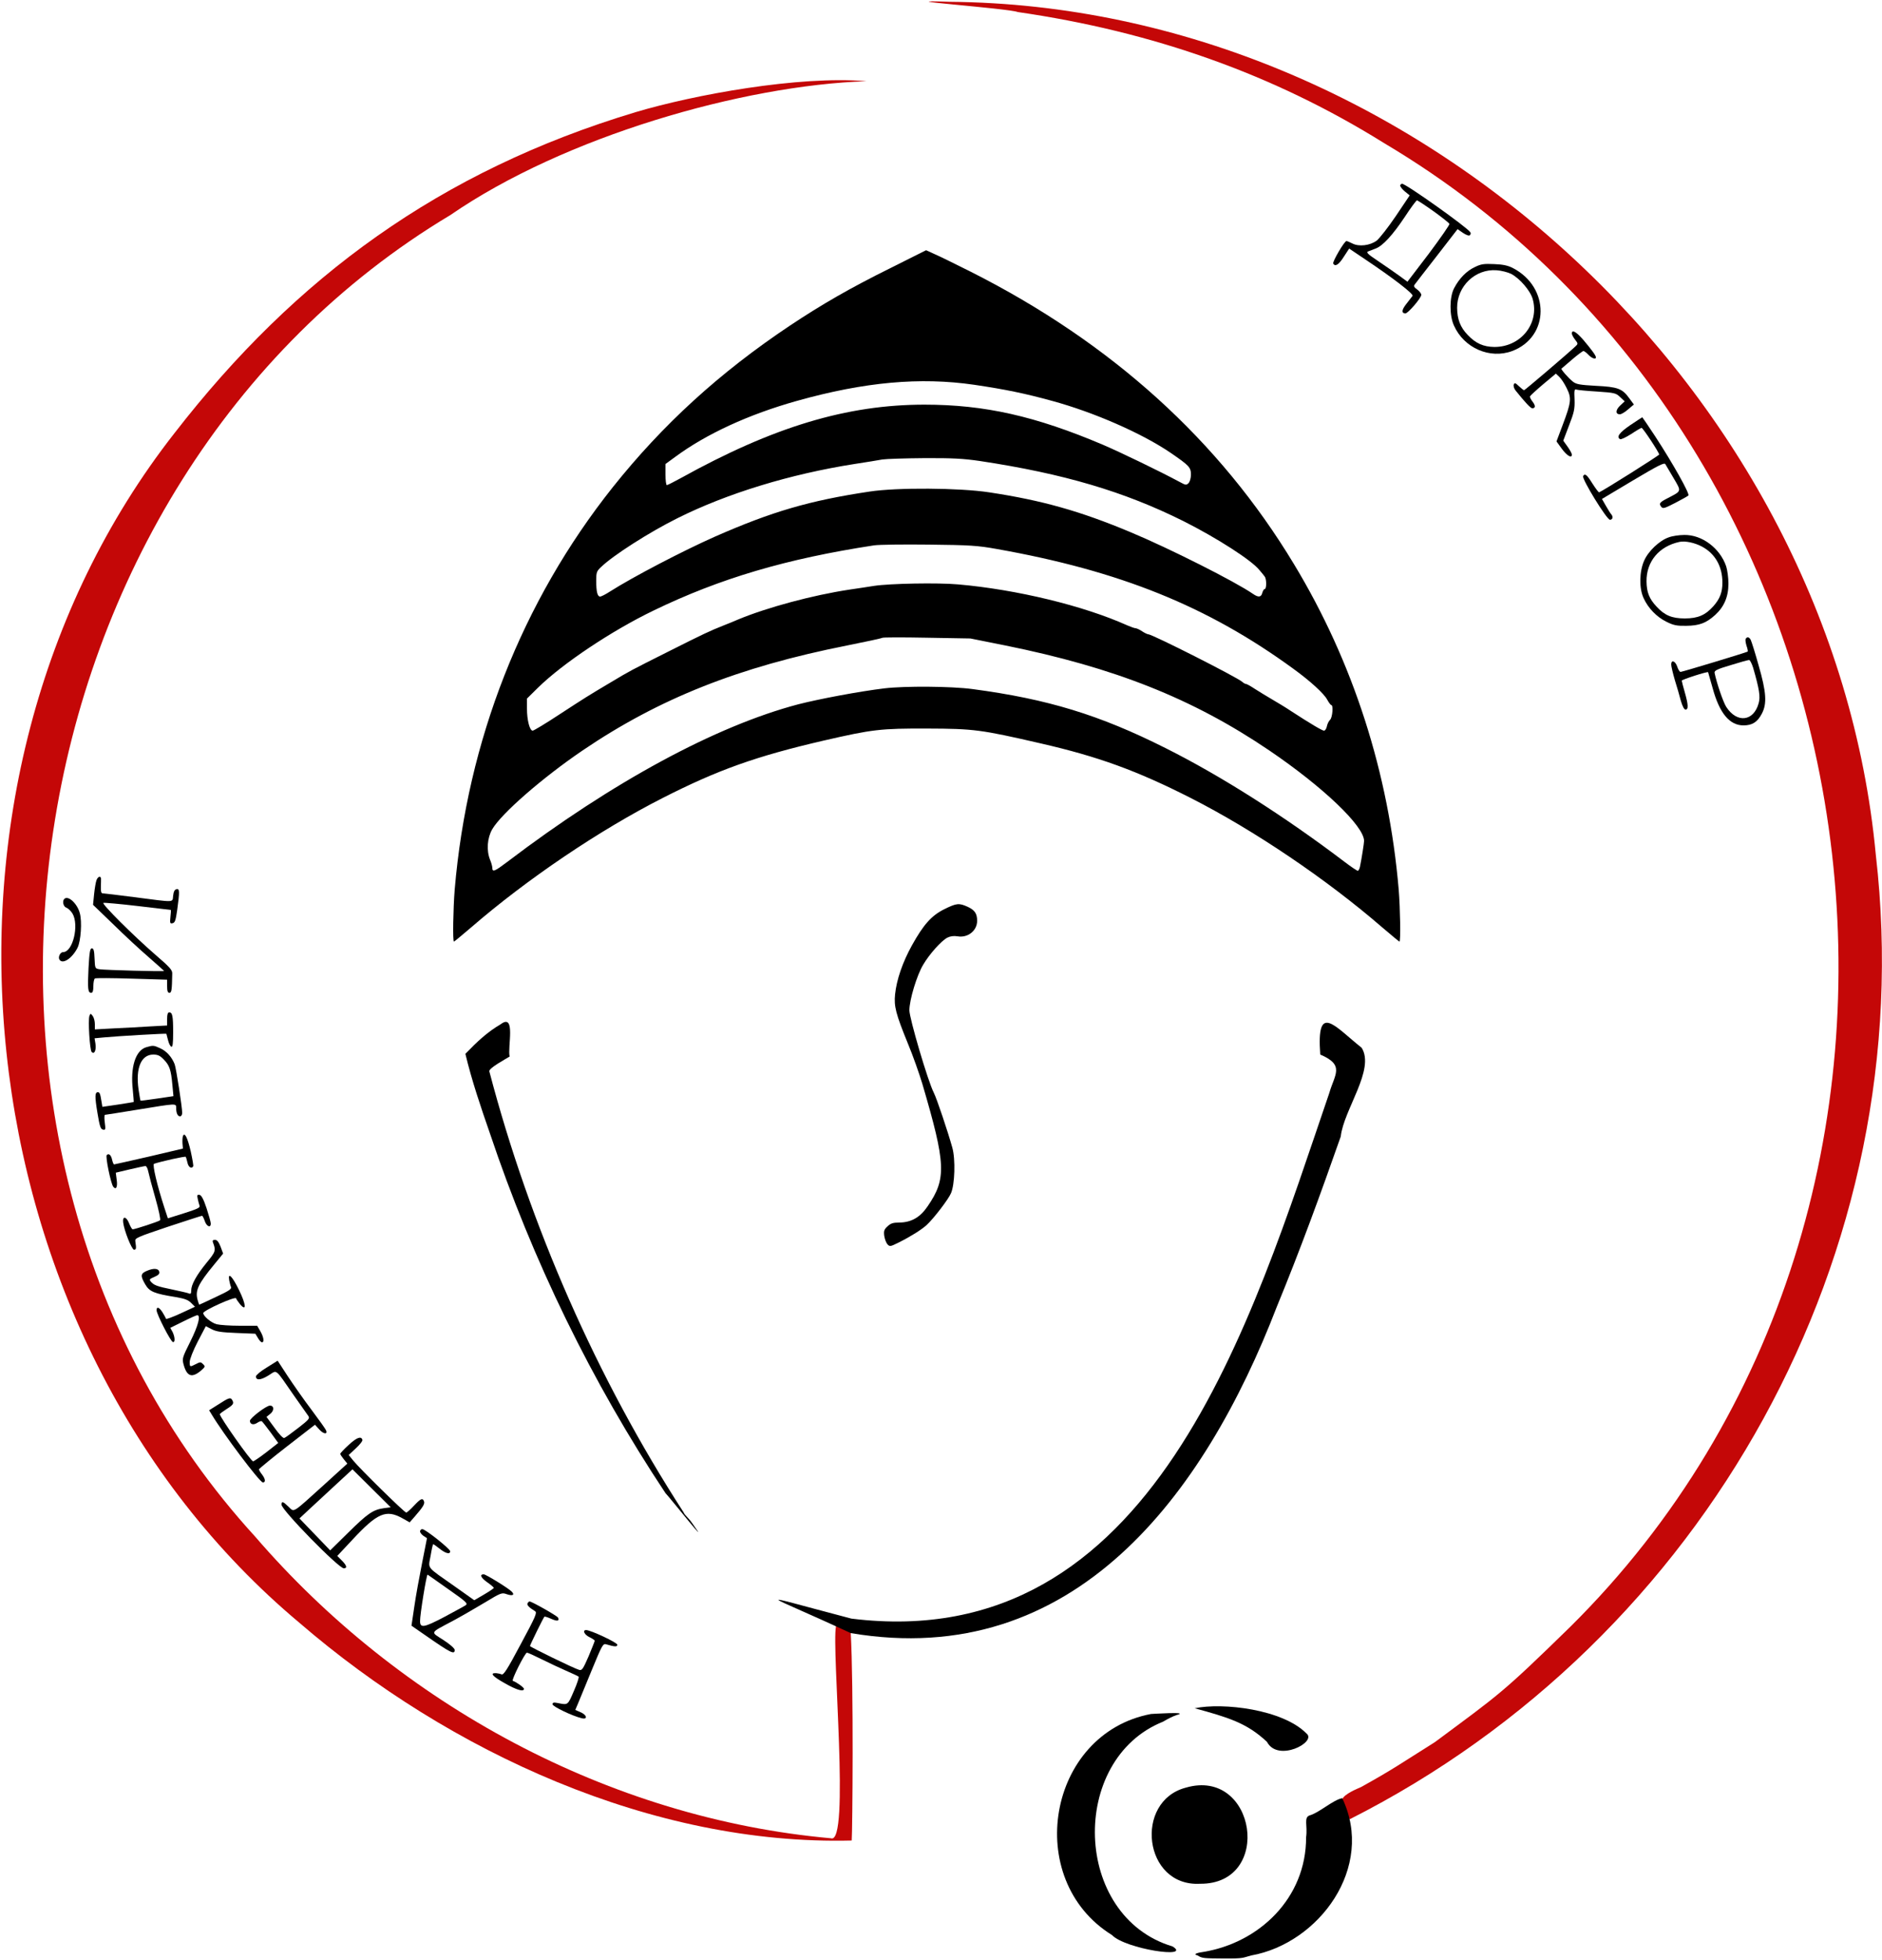 <svg width="1250" height="1301" viewBox="0 0 1250 1301" fill="none" xmlns="http://www.w3.org/2000/svg">
<path d="M1245.9 567.499C1217.07 259.629 939.27 3.679 630.7 1.199C584.1 -0.501 669.42 5.439 676 7.999C765.55 20.939 845.97 49.279 919.3 94.999C1260.47 297.299 1327.28 798.169 1043.09 1079.7C997.39 1124.32 996.17 1124.36 953 1156.4C929.49 1171.17 925.3 1174.38 904 1186.2C901.61 1187.27 892.98 1190.69 891.44 1194.34C889.6 1198.69 894.76 1203.82 896.4 1207.61C1132.9 1088.2 1276.34 831.229 1245.9 567.499Z" fill="#C40707"/>
<path d="M891.5 1193.6C885.57 1194.6 876.15 1203.29 869.9 1205C865.74 1206.37 868.6 1211.78 867.5 1219.5C867.59 1260.1 836.18 1289.47 799.5 1295.6C795.76 1296.09 791.76 1297.1 795.5 1298C798.39 1299.98 800.21 1299.9 812.5 1300C826.65 1300.12 825.2 1299.48 831 1298C876.04 1290 913.47 1239.41 891.5 1193.6Z" fill="black"/>
<path d="M555.26 1079.5C552.2 1094.52 564.74 1225.01 551.91 1220.2C404.5 1207.02 265.35 1131.21 169.5 1020C-65.24 763.33 3.34 319.63 299.21 142.7C374.78 90.66 493.22 56.63 575.5 53.9C530.46 50.11 460.83 62.91 422 74.49C292.49 113.5 196.45 183.59 115.9 287.49C-66.36 520.18 -27.15 888.07 199.01 1077.29C298.53 1163.04 433.43 1225.01 565.7 1221.7C566.18 1215.89 567.06 1119.02 565.02 1083.36C563.07 1083.59 553.22 1075.87 555.26 1079.5Z" fill="#C40707"/>
<path d="M904.4 695.499C886.27 681.079 874.28 664.769 876.9 699.999C893.51 707.009 886.37 713.279 882.9 725.499C831.16 876.469 766.63 1099.28 565.5 1074.4C495.44 1056.01 506.77 1056.87 565 1084.01C713.46 1109.1 800.01 991.999 848 867.499C863.77 829.199 877.06 792.639 890.5 754.409C892.49 736.499 913.44 709.929 904.4 695.499Z" fill="black"/>
<path d="M930 123.2C930 123.9 931.4 125.7 933.1 127.1L936.3 129.7L927.1 143.4C922 150.9 916.3 158.2 914.4 159.7C910 163 902.6 163.9 898.2 161.6C896.5 160.7 894.7 160 894.3 160C892.9 160 884.8 173.9 885.5 175C886.9 177.2 889.2 175.7 892.5 170.5L896.1 165L906.8 172.2C925.2 184.5 939.1 195.2 938.2 196.4C937.7 197 935.9 199.4 934.1 201.7C930.9 205.7 930.7 208 933.5 208C935.2 208 944 197.8 944 195.7C944 194.9 942.8 193.3 941.3 192.2C939.2 190.7 938.8 189.9 939.6 188.9C940.2 188.1 946.8 179.5 954.4 169.8L968.1 152.1L971.7 154.6C974 156.1 975.7 156.7 976.3 156.1C976.8 155.6 977 154.7 976.6 154.2C974.7 151 933.8 122 931.3 122C930.6 122 930 122.6 930 123.2ZM952.1 140.2C957.7 144.2 962.4 148 962.7 148.6C962.9 149.2 956.7 158.1 949 168.4L934.8 187L929.2 182.9C926.1 180.6 919.7 176.3 915.2 173.2C908.4 168.7 907.2 167.4 908.7 166.9C909.7 166.5 911.9 165.7 913.6 165C918.4 163.3 925.1 155.9 933.1 143.9C937 137.9 940.7 133 941.1 133C941.6 133 946.6 136.3 952.1 140.2Z" fill="black"/>
<path d="M591.3 178C564.3 191.4 546.1 201.9 524.7 216.1C477.8 247.4 440.1 281.9 407 323.4C346.7 399.2 310.4 491.6 302 590.5C301 603.1 300.6 625 301.5 625C301.8 625 306.8 620.8 312.8 615.7C349.9 583.6 398 551.1 440.3 529.6C476.9 511 502.1 502 547 491.6C579.6 484.1 584.8 483.5 616 483.6C646.8 483.7 651.5 484.3 691 493.4C729.5 502.2 755.2 511.6 790.7 529.6C833 551.1 881.1 583.6 918.2 615.7C924.2 620.8 929.2 625 929.5 625C930.4 625 930 603.1 929 590.5C922.4 513 898.8 439.5 859.4 374.4C810 292.5 738.3 227.6 645 180.5C634.8 175.4 623.9 170 620.8 168.7L615.1 166.1L591.3 178ZM647 255.4C668 258.5 680.9 261.2 698.8 266.1C726.7 273.7 758.4 287.6 777.4 300.5C789.8 309 791 310.2 791 315C791 317.4 790.3 319.8 789.4 320.7C788 322.1 787.5 322.1 783.7 320C770.3 312.8 744.6 300.4 732.5 295.2C687.7 276.2 654 268.6 614 268.6C562.5 268.6 513.6 283.3 452.1 317.4C447.5 319.9 443.4 322 442.9 322C442.4 322 442 318.8 442 315V308L448.3 303.4C469.1 288 497.5 275 529.3 266.1C574.2 253.5 611.2 250.2 647 255.4ZM650.8 306C706.5 314.4 746.7 326.3 786 345.9C808.3 357.1 831.3 371.9 836.4 378.3C837.9 380 839.5 382 840 382.7C841.3 384.3 841.3 391 840 391C839.5 391 838.8 392.1 838.4 393.5C837.7 396.5 835.8 396.7 832.2 394.2C820.5 386.1 776.9 364.1 751 353.3C717.4 339.2 692 332.1 657 326.8C637.4 323.8 595.8 323.5 577.5 326.3C537.5 332.3 512.7 339.6 475.1 356.1C453.4 365.7 420.3 383 405.2 392.6C402.3 394.5 399.3 396 398.6 396C396.8 396 396 392.8 396 385.4C396 379.9 396.3 379.1 399.3 376.3C407.3 368.6 431.2 353.3 449.9 344C482.9 327.5 524.8 314.7 567.5 308C575.2 306.8 583.5 305.5 586 305C588.5 304.6 601 304.2 613.8 304.1C632.6 304 639.8 304.4 650.8 306ZM662 364.4C743.8 378.9 802.1 402.4 859 443.9C870.2 452 879.4 460.4 881.5 464.4C882.6 466.4 883.8 468 884.2 468C885.7 468 885 476.1 883.5 477.7C882.6 478.5 881.6 480.5 881.3 482.1C881 483.7 880.1 485 879.4 485C878.2 485 870.4 480.4 857.2 471.8C854.1 469.7 848.6 466.4 845 464.3C841.4 462.2 836.3 459.1 833.5 457.3C830.8 455.5 828.1 454 827.6 454C827.1 454 825.9 453.4 825.1 452.6C821.4 449.4 765.3 421 762.6 421C762 421 760.2 420.1 758.5 419C756.9 417.9 754.9 417 754.2 417C753.5 417 751.1 416.1 748.7 415.1C719.8 402.1 675.3 391.3 636.3 387.9C622.8 386.7 591 387.3 580.5 388.9C577.2 389.4 569.8 390.6 564 391.4C539.6 395.1 509.6 403.2 490.5 411.1C487.8 412.3 483.3 414.1 480.5 415.2C471.2 418.9 467.6 420.6 444.7 432.1C418 445.5 418.6 445.2 406.2 452.6C390.5 461.9 388.8 463 371.6 474.2C362.5 480.2 354.5 485 353.8 485C351.8 485 350 477.9 350 470.4V463.7L357.3 456.5C373.6 440.5 406.2 418.7 434 405.3C478.2 383.9 522.3 370.9 580.5 362C583.8 361.5 600.2 361.3 617 361.5C644.2 361.8 649.1 362.1 662 364.4ZM667.5 428.4C740.3 443.1 792.2 463.7 843 498.1C878.7 522.3 906 548.3 906 558.2C906 559.6 904.4 569.8 903.3 575.2C903 576.8 902.3 578 901.8 578C901.3 578 897.4 575.4 893.2 572.2C853.4 542 811 515 774 496.5C730.2 474.5 695.7 464 646 457.4C631.9 455.5 601.1 455.3 587.5 456.9C570.9 458.9 544.3 463.9 530.2 467.5C475.5 481.9 406.8 519 336.8 572.2C328.6 578.4 327 579.1 327 576.1C327 575.1 326.3 572.6 325.5 570.7C323 564.6 323.6 556.3 326.9 550.5C332.9 540.1 360.2 516.3 387 498.1C437.9 463.6 490.7 442.7 562.4 428.5C575 426 585.6 423.7 585.9 423.4C586.2 423 599.6 423 615.5 423.3L644.5 423.8L667.5 428.4Z" fill="black"/>
<path d="M979.5 177.3C974 179.9 969.2 184.8 965.8 191.3C962.7 197.1 962.6 209.4 965.7 216.1C972.4 231.1 989.6 238.5 1004.4 233C1029.3 223.6 1029.6 190.7 1004.8 177.9C1001.7 176.3 998.3 175.5 992.5 175.3C985.6 175 983.8 175.2 979.5 177.3ZM1003.7 181.8C1009.4 184.8 1016.4 192.9 1018 198.5C1022.6 214.8 1010 230.4 992.5 230.3C985.3 230.2 980.2 228 974.8 222.3C969.9 217.2 967.9 212 967.8 204.4C967.7 190 979.9 178.3 994.1 179.4C997.1 179.6 1001.5 180.7 1003.7 181.8Z" fill="black"/>
<path d="M1044 221.4C1044 222.1 1045 224 1046.1 225.4C1048.2 228.1 1048.2 228.2 1046.4 229.9C1040.9 235.1 1012.8 259 1012.3 259C1011.9 259 1010.4 257.8 1008.8 256.3C1006.5 254.1 1006 253.9 1005.4 255.3C1005.1 256.2 1005.6 258 1006.7 259.3C1012.8 266.9 1016.6 271 1017.7 271C1019.9 271 1020 269.3 1017.9 266.6C1016.8 265.2 1016 263.6 1016.2 263.1C1016.4 262.6 1020.3 259 1024.9 255.1L1033.4 248L1035.7 250.2C1037 251.4 1039.2 254.8 1040.6 257.7C1043.9 264.3 1043.6 267 1037.9 282.1L1033.8 293L1037.2 297.7C1040.6 302.4 1044 304.5 1044 301.8C1044 301 1042.7 298.6 1041.1 296.4L1038.3 292.5L1042.1 282.5C1045.5 273.7 1046 271.6 1045.8 265.2C1045.5 259.1 1045.7 258.1 1047 258.6C1047.8 258.9 1054 259.5 1060.8 259.9C1072.5 260.7 1073.3 260.9 1076.1 263.6L1079.1 266.4L1076.1 269.2C1072.9 272.2 1072.9 275 1075.9 275C1076.9 275 1079.4 273.5 1081.4 271.7L1085.2 268.5L1082.1 264.3C1077.5 257.9 1074.4 256.8 1059.9 256.1C1049.4 255.5 1047 255.1 1044.8 253.4C1041.8 251.1 1036.6 245.1 1037.1 244.7C1037.3 244.5 1040.5 241.8 1044.1 238.7C1047.7 235.6 1051.2 233 1051.7 233C1052.2 233 1053.7 234.1 1055 235.5C1057.3 237.9 1060 238.8 1060 237.2C1060 236 1057.1 232.1 1051.7 225.7C1046.9 220.2 1044 218.5 1044 221.4Z" fill="black"/>
<path d="M1082.8 282.2C1075.5 287.2 1073.5 290 1076 291.5C1076.6 291.9 1079.9 290.3 1083.4 288.1C1086.8 285.8 1090 284 1090.3 284C1091.2 284 1102 300.4 1102 301.7C1102 302.3 1064.9 325.7 1062.1 326.8C1061.8 326.9 1059.8 324.3 1057.7 321C1054 315.1 1052.7 314 1051.5 316C1050.4 317.7 1067.2 345 1069.3 345C1071.1 345 1071.6 343.1 1070.2 341.4C1069.7 340.9 1068.1 338.4 1066.7 335.9L1064 331.2L1084.6 318.9C1101.1 309.1 1105.3 306.9 1106.1 308.1C1106.6 308.9 1109.1 313.1 1111.6 317.4C1116.9 326.4 1117 325.8 1107.8 330.6C1102.3 333.4 1101.7 334.2 1103.3 336.3C1104.4 337.8 1105.3 337.6 1112.5 333.9C1116.9 331.6 1120.9 329.4 1121.4 328.9C1122.5 327.9 1111.1 307.6 1099.4 289.7C1094.8 282.7 1090.9 277 1090.8 277C1090.6 277 1087 279.4 1082.8 282.2Z" fill="black"/>
<path d="M1108.3 356.699C1102.2 358.799 1094.7 365.899 1092 372.199C1088.8 379.399 1088.6 390.599 1091.7 397.099C1094.7 403.699 1100.3 409.499 1106.8 412.699C1111.6 415.099 1113.7 415.499 1120 415.399C1128.7 415.299 1133.2 413.599 1139.2 408.199C1145.1 402.799 1148 396.199 1148 387.399C1148 383.499 1147.3 378.399 1146.5 375.899C1142.4 363.899 1130.5 354.899 1118.7 355.099C1115.3 355.099 1110.6 355.799 1108.3 356.699ZM1130.4 362.799C1139.2 367.499 1144 375.999 1144 386.699C1144 393.099 1142.4 397.399 1138 402.399C1132.7 408.299 1127.8 410.499 1119 410.499C1110.5 410.499 1105.7 408.499 1100.4 402.799C1095.4 397.499 1093.7 393.199 1093.6 385.999C1093.4 372.799 1101.9 362.599 1115.5 359.699C1119.2 358.899 1125.5 360.199 1130.4 362.799Z" fill="black"/>
<path d="M1159.5 424C1159.1 424.6 1159.4 426.6 1160 428.6C1160.7 430.5 1161 432.3 1160.8 432.5C1160.3 433 1117.3 446 1116.2 446C1115.6 446 1114.6 444.4 1114 442.5C1112.7 438.7 1110 437.7 1110 441.1C1110 442.3 1111.1 446.9 1112.4 451.4C1113.8 455.8 1115.6 462.1 1116.4 465.2C1117.5 468.9 1118.6 471 1119.5 471C1121.5 471 1121.4 467.9 1119 459.5C1117.9 455.7 1117 452.2 1117 451.8C1117 451.1 1134 445.6 1134.5 446.2C1134.6 446.4 1135.9 451.1 1137.5 456.7C1142 473.3 1148.7 481.5 1158 481.5C1163.8 481.5 1167.3 479.3 1170.2 473.7C1173.7 467.1 1173.2 459.4 1168 441.5C1165.7 433.2 1163.3 425.7 1162.8 424.7C1161.8 422.8 1160.4 422.5 1159.5 424ZM1164.4 443.2C1168.5 457.4 1169.3 462.4 1168.1 466.7C1164.8 478.9 1153.7 480.2 1146.6 469.3C1144.5 466.1 1140.1 453.1 1138.8 446.6C1138.6 445.1 1140.4 444.2 1149.5 441.5C1155.6 439.6 1161 438.1 1161.7 438.1C1162.3 438 1163.5 440.4 1164.4 443.2Z" fill="black"/>
<path d="M64.1 584.2C63.6 585.5 62.9 589.7 62.5 593.5L61.8 600.6L75.2 613.5C82.5 620.7 93.1 630.5 98.8 635.4C104.4 640.3 109 644.4 109 644.5C109 645 69.5 643.9 66.3 643.4C63.1 642.9 63.1 642.9 62.8 636.2C62.6 631 62.2 629.5 61 629.5C59.8 629.5 59.4 631.9 58.8 642.5C58.1 656.6 58.4 659 60.6 659C61.6 659 62 657.7 62 654.6C62 652.1 62.5 649.8 63 649.5C63.6 649.1 74.6 649.2 87.5 649.6L111 650.3V654.6C111 657.8 111.4 659 112.5 659C114 659 114.2 657.2 114.4 646.2C114.5 643.9 112.7 641.9 103.5 634C88.6 621.1 67.2 599.8 68.7 599.3C69.3 599.1 79.6 600 91.5 601.4C103.4 602.8 113.3 604 113.5 604C113.6 604 113.5 606.1 113.2 608.6C112.8 612.7 112.9 613.2 114.6 612.8C116.2 612.5 116.7 611 117.7 604C119.4 591.6 119.3 589.8 117.3 590.2C116 590.4 115.3 591.8 115 594.5C114.4 599.2 117 599.1 89.1 595.5C78.4 594.1 69 593 68.3 593C67.2 593 66.9 591.8 67 588.7C67.1 586.4 67.1 583.9 67.1 583.2C66.9 581.2 65 581.8 64.1 584.2Z" fill="black"/>
<path d="M42.7 596.699C41.2 598.199 42.1 601.899 44.1 602.499C45.2 602.899 47 604.599 48.1 606.299C52.7 613.999 48.4 631.999 41.9 631.999C40 631.999 38.4 635.299 39.5 636.999C41.6 640.299 47.9 636.199 51.5 629.099C53.7 624.699 54.6 611.799 53 606.099C51.3 599.699 45.2 594.099 42.7 596.699Z" fill="black"/>
<path d="M627.2 603.499C618.6 607.799 613.4 613.699 605.7 627.499C599.5 638.699 595.5 650.299 594.5 659.999C593.7 667.999 594.9 672.799 603.1 692.899C606.4 700.799 610.6 712.799 612.6 719.399C628.3 772.799 628.7 782.299 616.2 800.599C611.2 807.999 605.4 811.399 597.3 811.499C593.2 811.499 591.6 811.999 589.5 813.999C587.2 816.099 586.9 817.099 587.3 820.299C587.6 822.399 588.6 824.999 589.4 825.899C591 827.599 591.3 827.499 596.8 824.799C604.8 820.799 612 816.299 615.4 813.199C620.1 808.899 629.9 796.099 631.6 792.099C634.2 786.399 634.7 769.399 632.5 761.699C629.5 750.999 622.2 729.199 620.2 725.299C616.3 717.699 604 675.899 604 670.599C604 663.699 609 647.199 613.2 640.299C617.3 633.299 625.3 624.399 629.2 622.399C631.2 621.399 633.4 621.099 636 621.499C642.8 622.699 649 617.799 649 611.199C649 606.399 647.4 604.099 642.7 601.899C636.9 599.299 635.3 599.499 627.2 603.499Z" fill="black"/>
<path d="M111 676.4V680.7L99.8 681.3C93.6 681.7 82.8 682.3 75.8 682.6L63 683.3V679.8C63 677.9 62.4 675.5 61.6 674.4C60.2 672.6 60.1 672.6 59.4 674.3C58.4 677.1 59.6 697 60.9 698.3C62.7 700.1 64 697.1 63.4 692.8L62.8 689.2L69.1 688.6C78.6 687.7 110.3 685.9 110.5 686.2C110.6 686.4 111.1 688.3 111.6 690.4C112.1 692.6 113.1 694.5 113.8 694.8C114.7 695.1 115 692.6 115 685.2C115 674.3 114.5 672 112.4 672C111.4 672 111 673.3 111 676.4Z" fill="black"/>
<path d="M332.5 679.899C323.78 684.989 316.94 691.389 309.1 699.499C313.31 717.169 319.48 735.299 325.4 752.299C353.73 836.689 392.98 917.339 442 991.099C445.9 995.239 472.98 1029.48 460.4 1012C456.82 1006.64 455.09 1006.34 454 1003.8C396.4 914.819 351.93 813.769 325 711.099C324.73 708.929 335.51 703.169 338.5 701.299C336.97 695.309 342.87 672.049 332.5 679.899Z" fill="black"/>
<path d="M97.2 695.1C90 697.2 86.5 708.3 88.2 723.4C88.6 727.7 88.9 731.4 88.8 731.5C88.6 731.6 83.9 732.3 78.3 733.2L68 734.7L67.4 731.1C66.6 726 66.2 725 65 725C63 725 62.9 727.8 64.7 738.6C66.2 747.7 66.8 749.5 68.4 749.8C70.1 750.2 70.2 749.7 69.6 745.1C69.2 742.3 69.3 740 69.7 740C70.1 740 80.1 738.4 91.8 736.5C117.5 732.3 117 732.3 117 735.4C117 738.9 118 741 119.6 741C120.4 741 121 740 121 738.7C121 734.8 117 709.1 116 706.4C114.1 701.6 110.7 697.8 106.6 695.9C102 693.8 101.8 693.8 97.2 695.1ZM108.8 703.3C112.6 707.2 113.6 710.1 114.5 720.2L115.2 727.6L104.4 729.2C98.4 730.1 93.4 730.7 93.3 730.6C93.2 730.5 92.6 727 92 723C90 708.9 93.8 700 101.8 700C104.8 700 106.3 700.7 108.8 703.3Z" fill="black"/>
<path d="M121.5 754.1C121.2 754.9 121.1 757.1 121.2 759L121.5 762.4L99 767.7C86.6 770.5 76.2 772.9 75.8 772.9C75.5 773 74.9 771.7 74.5 770C73.8 766.7 72.3 765.3 70.9 766.7C69.9 767.7 73.6 785.6 75.2 787.7C77.1 790.1 78.2 787.9 77.5 783.1L76.9 778.4L86.2 776.2C91.3 775 96 774 96.6 774C97.3 774 98.1 775.7 98.5 777.7C98.9 779.7 101 787.7 103.2 795.3C105.4 803 106.8 809.6 106.3 810C105.5 810.8 89.6 816 88.1 816C87.7 816 86.6 814.2 85.7 811.9C83.9 807.4 81.3 807 81.8 811.4C82.4 816.7 87.5 829.5 89 829.5C90.5 829.5 90.6 828.7 89.9 824.1C89.5 821.8 90.4 821.4 111.5 814.3C123.6 810.3 133.8 807 134.2 807C134.5 807 135.4 808.6 136 810.5C137.2 814.1 140 815.3 140 812.2C140 811.2 138.7 806.6 137.2 802C135.2 796 133.8 793.4 132.5 793.1C131 792.9 130.8 793.3 131.3 795.6C131.6 797.2 132.2 799.3 132.5 800.2C133.1 801.6 131.4 802.4 122.3 805.3L111.5 808.7L109.2 801.7C104.3 786.7 101.1 772.9 102.3 772.5C107.1 770.9 123.1 767.3 123.4 767.9C123.6 768.2 124.1 770 124.5 771.7C125.1 774.7 127.2 776.1 128.3 774.2C128.6 773.8 127.8 769.4 126.7 764.3C124.5 754.9 122.6 751.3 121.5 754.1Z" fill="black"/>
<path d="M141.4 824.599C143.5 830.099 143.3 830.799 137.2 838.199C130.5 846.399 127 852.699 127 856.599C127 858.699 126.7 859.099 125.3 858.499C124.3 858.099 119.3 856.999 114.2 855.899C104.4 853.899 102.1 853.099 100.1 850.599C99 849.299 99.4 848.899 102.5 847.599C105.1 846.499 106.1 845.499 105.8 844.299C105.4 841.899 102.2 841.599 97.7 843.499C93.3 845.299 93.1 846.799 96.5 852.599C99.3 857.399 102.5 858.699 116.9 860.999C122.6 861.999 124.9 862.799 126.9 864.799L129.5 867.399L120 871.799C114.8 874.199 110.4 875.799 110.3 875.399C110.1 874.899 109.1 872.999 108 871.199C105.8 867.699 104 866.999 104 869.699C104 872.299 113.3 890.399 114.8 890.799C116.4 891.299 116.3 887.599 114.6 884.099L113.1 881.399L121.6 877.199C126.2 874.899 130.5 872.999 131 872.999C133.5 872.999 131.6 880.099 126.4 890.499C121.1 901.099 120.9 901.799 121.9 905.599C124.1 913.799 127.5 914.899 133.7 909.599C136.3 907.299 136.4 906.999 134.9 905.499C133.4 903.999 133 903.899 130.2 905.399C126.1 907.499 126 907.499 126 903.999C126 902.299 128.3 896.399 131.3 890.599L136.7 880.299L140.6 882.299C143.7 883.899 147 884.399 157.1 884.799L169.6 885.299L171.3 888.099C172.2 889.699 173.4 890.999 174 890.999C175.7 890.999 175.1 887.399 172.9 883.599L170.8 879.999H159.2C152.7 879.999 145.9 879.499 143.9 878.999C140.2 877.999 135 873.599 135 871.599C135.1 869.799 156.3 860.299 156.8 861.799C157 862.499 158.3 864.299 159.5 865.799C163.8 870.799 163.5 865.999 158.8 856.399C154.4 847.299 151.3 844.099 152.2 849.599C152.5 851.199 153 853.299 153.4 854.199C154 855.599 152.2 856.799 143.4 860.899C137.5 863.699 132.6 865.999 132.4 865.999C132.2 865.999 131.7 864.499 131.2 862.699C129.6 856.599 131.5 852.399 142.3 839.299L148.2 832.099L146.5 827.499C145.2 824.299 144.2 822.999 142.8 822.999C141.4 822.999 141 823.499 141.4 824.599Z" fill="black"/>
<path d="M177.2 907.7C173.2 910.1 170 912.8 170 913.6C170 916.4 173.1 916.2 178.3 913C184.3 909.3 182.3 907.7 195 926C199.7 932.7 204.1 938.9 204.8 939.9C205.9 941.5 205.1 942.4 198 947.9C193.6 951.3 189.5 954.3 188.8 954.5C188 954.8 185.3 951.9 182.3 947.7L177 940.5L179.6 938.4C182.2 936.3 182.1 933 179.3 933C176.9 933 166 941.3 166 943.1C166 945.5 168.4 946.1 170.9 944.4C172.1 943.6 173.4 943.1 173.9 943.4C174.3 943.7 177 947.1 179.8 950.9L184.8 957.8L177 963.9C172.6 967.3 168.6 970 168.1 970C166.7 970 146 940.7 146 938.7C146 938.4 148 936.9 150.5 935.3C155.1 932.4 155.6 931.5 154.1 929.1C153 927.4 151.9 927.8 144.6 932.5L138.9 936.1L140.6 938.9C148.1 951.5 172.5 984 174.6 984C176.6 984 176.3 981.7 174 978.7C172.9 977.3 172 975.8 172 975.3C172.1 974.9 180.4 968 190.6 960.1L209.2 945.7L212.1 948.9C214.8 951.9 217.7 952.3 216.6 949.5C216.4 948.8 212 942.6 206.9 935.8C201.8 929.1 194.7 918.9 191 913.3L184.4 903.2L177.2 907.7Z" fill="black"/>
<path d="M231.6 959.1C228.5 961.9 226 964.6 226 965C226 965.5 227.1 967.1 228.4 968.7L230.7 971.5L215.3 985.5C193.6 1005.1 195.6 1003.9 191.6 1000.1C187.9 996.5 187 996.3 187 998.8C187 1002.3 224.8 1040.9 228.3 1041C230.8 1041 230.4 1039.2 227 1035.8L224 1032.8L234.2 1021.9C250.6 1004.3 256.4 1001.8 267.1 1007.7L272.1 1010.5L275.6 1006.5C280.9 1000.4 282.3 998.2 281.6 996.5C280.7 994.1 279.4 994.7 274.9 999.5C272.6 1002 270.3 1004 269.8 1004C268.6 1004 238.8 974.7 234.7 969.6L231.6 965.8L236.4 961.3C239 958.9 241 956.4 240.7 955.7C239.9 953.1 237 954.1 231.6 959.1ZM255 1001.1C247.8 1002.1 244.3 1004.5 231.4 1017.2L219.3 1029.1L209.1 1018.5L198.9 1007.9L206.2 1001.1C210.2 997.4 218.1 990.1 223.8 984.8L234.1 975.3L246.8 987.9L259.5 1000.5L255 1001.1Z" fill="black"/>
<path d="M279 1016.5C279 1017.3 280 1018.6 281.3 1019.5L283.6 1021L280.4 1037.2C278.6 1046.2 276.2 1059.3 275.2 1066.3L273.3 1079.1L282.4 1085.4C299.5 1097.3 302 1098.5 302 1095.2C302 1094.2 299.1 1091.6 294.5 1088.6C285.8 1083 285.2 1084.2 300.4 1076.1C305.8 1073.2 315.4 1067.7 321.7 1063.9C332.8 1057.2 333.3 1057 336.6 1058.2C340.4 1059.5 342.1 1058.7 339.9 1056.5C337.7 1054.2 322.7 1045 321.3 1045C318.4 1045 319.3 1047.2 323.5 1050.2C326 1051.9 328 1053.7 328 1054C328 1054.3 325.1 1056.3 321.5 1058.4L315 1062.2L302.3 1053.2C282.7 1039.4 284.4 1041.7 286 1032.7C286.7 1028.4 287.5 1025 287.7 1025C288 1025 289.9 1026.3 292 1028C296 1031.2 299 1031.9 299 1029.7C299 1028.1 282.5 1015 280.5 1015C279.7 1015 279 1015.7 279 1016.5ZM297.8 1054.9C309.7 1063.2 310.9 1064.4 309.3 1065.5C308.3 1066.2 301.8 1069.7 294.9 1073.4C281.6 1080.4 279 1080.8 279 1076.1C278.9 1071.9 283.3 1044.9 284 1045.2C284.3 1045.4 290.5 1049.7 297.8 1054.9Z" fill="black"/>
<path d="M350.4 1064.2C349.7 1065.3 351.5 1067.1 355.4 1069.5C356.9 1070.4 355.7 1073.1 345.9 1091.3C336.9 1108.2 334.5 1112 333.1 1111.4C332.2 1111 330.6 1110.7 329.5 1110.6C325.1 1110.4 327.1 1112.7 335.1 1117.2C343.1 1121.8 348 1123.2 348 1121C348 1120.1 343 1116.5 340.6 1115.7C339.5 1115.3 348.7 1097 350 1097C350.6 1097 355 1099 359.8 1101.4C364.6 1103.8 371.9 1107.2 376 1109C380.1 1110.8 383.8 1112.5 384.3 1112.9C384.7 1113.3 383.3 1117.6 381.1 1122.6C377 1132.1 377.3 1131.8 370.3 1130.4C367.7 1129.9 367 1130.1 367 1131.3C367 1132.7 380 1139 386.3 1140.5C390.5 1141.6 389.9 1138.3 385.5 1136.5L382.1 1135L384.1 1130.3C385.2 1127.6 389.3 1117.7 393.2 1108.2C399.7 1092.4 400.5 1090.9 402.4 1091.4C408.5 1093.2 410 1093.2 410 1091.7C410 1090.3 392.3 1082 389.3 1082C386.7 1082 388.1 1085.1 391.5 1086.7C393.4 1087.6 395 1088.7 395 1089.1C395 1089.5 393.1 1094.2 390.9 1099.5C387.2 1108 386.5 1109 384.6 1108.4C381.1 1107.4 352 1093.2 352 1092.6C352 1091.9 360.9 1073.8 361.6 1073.1C361.8 1072.9 363.8 1073.5 366 1074.5C370.1 1076.3 371.6 1076.1 370.7 1073.8C370.3 1072.7 353.2 1063 351.7 1063C351.4 1063 350.8 1063.5 350.4 1064.2Z" fill="black"/>
<path d="M793.5 1133.9C815.08 1139.83 827.98 1143.45 841.5 1156.2C848.73 1170 874.79 1156.32 867.8 1150.7C852.01 1134.59 812.26 1129.98 793.5 1133.9Z" fill="black"/>
<path d="M764.5 1137.7C695.69 1150.68 679.06 1247.49 738.5 1284.4C747.58 1293.84 791.97 1300.26 778.8 1292C712.41 1272.18 709.85 1167.83 772.5 1142.8C775.29 1141.1 779.29 1139.1 781.49 1138.4C791.24 1135.92 764.38 1137.75 764.5 1137.7Z" fill="black"/>
<path d="M787.6 1186.6C753.02 1195.67 759.47 1252.4 797 1250.4C845.95 1250.86 834.28 1173.01 787.6 1186.6Z" fill="black"/>
</svg>
